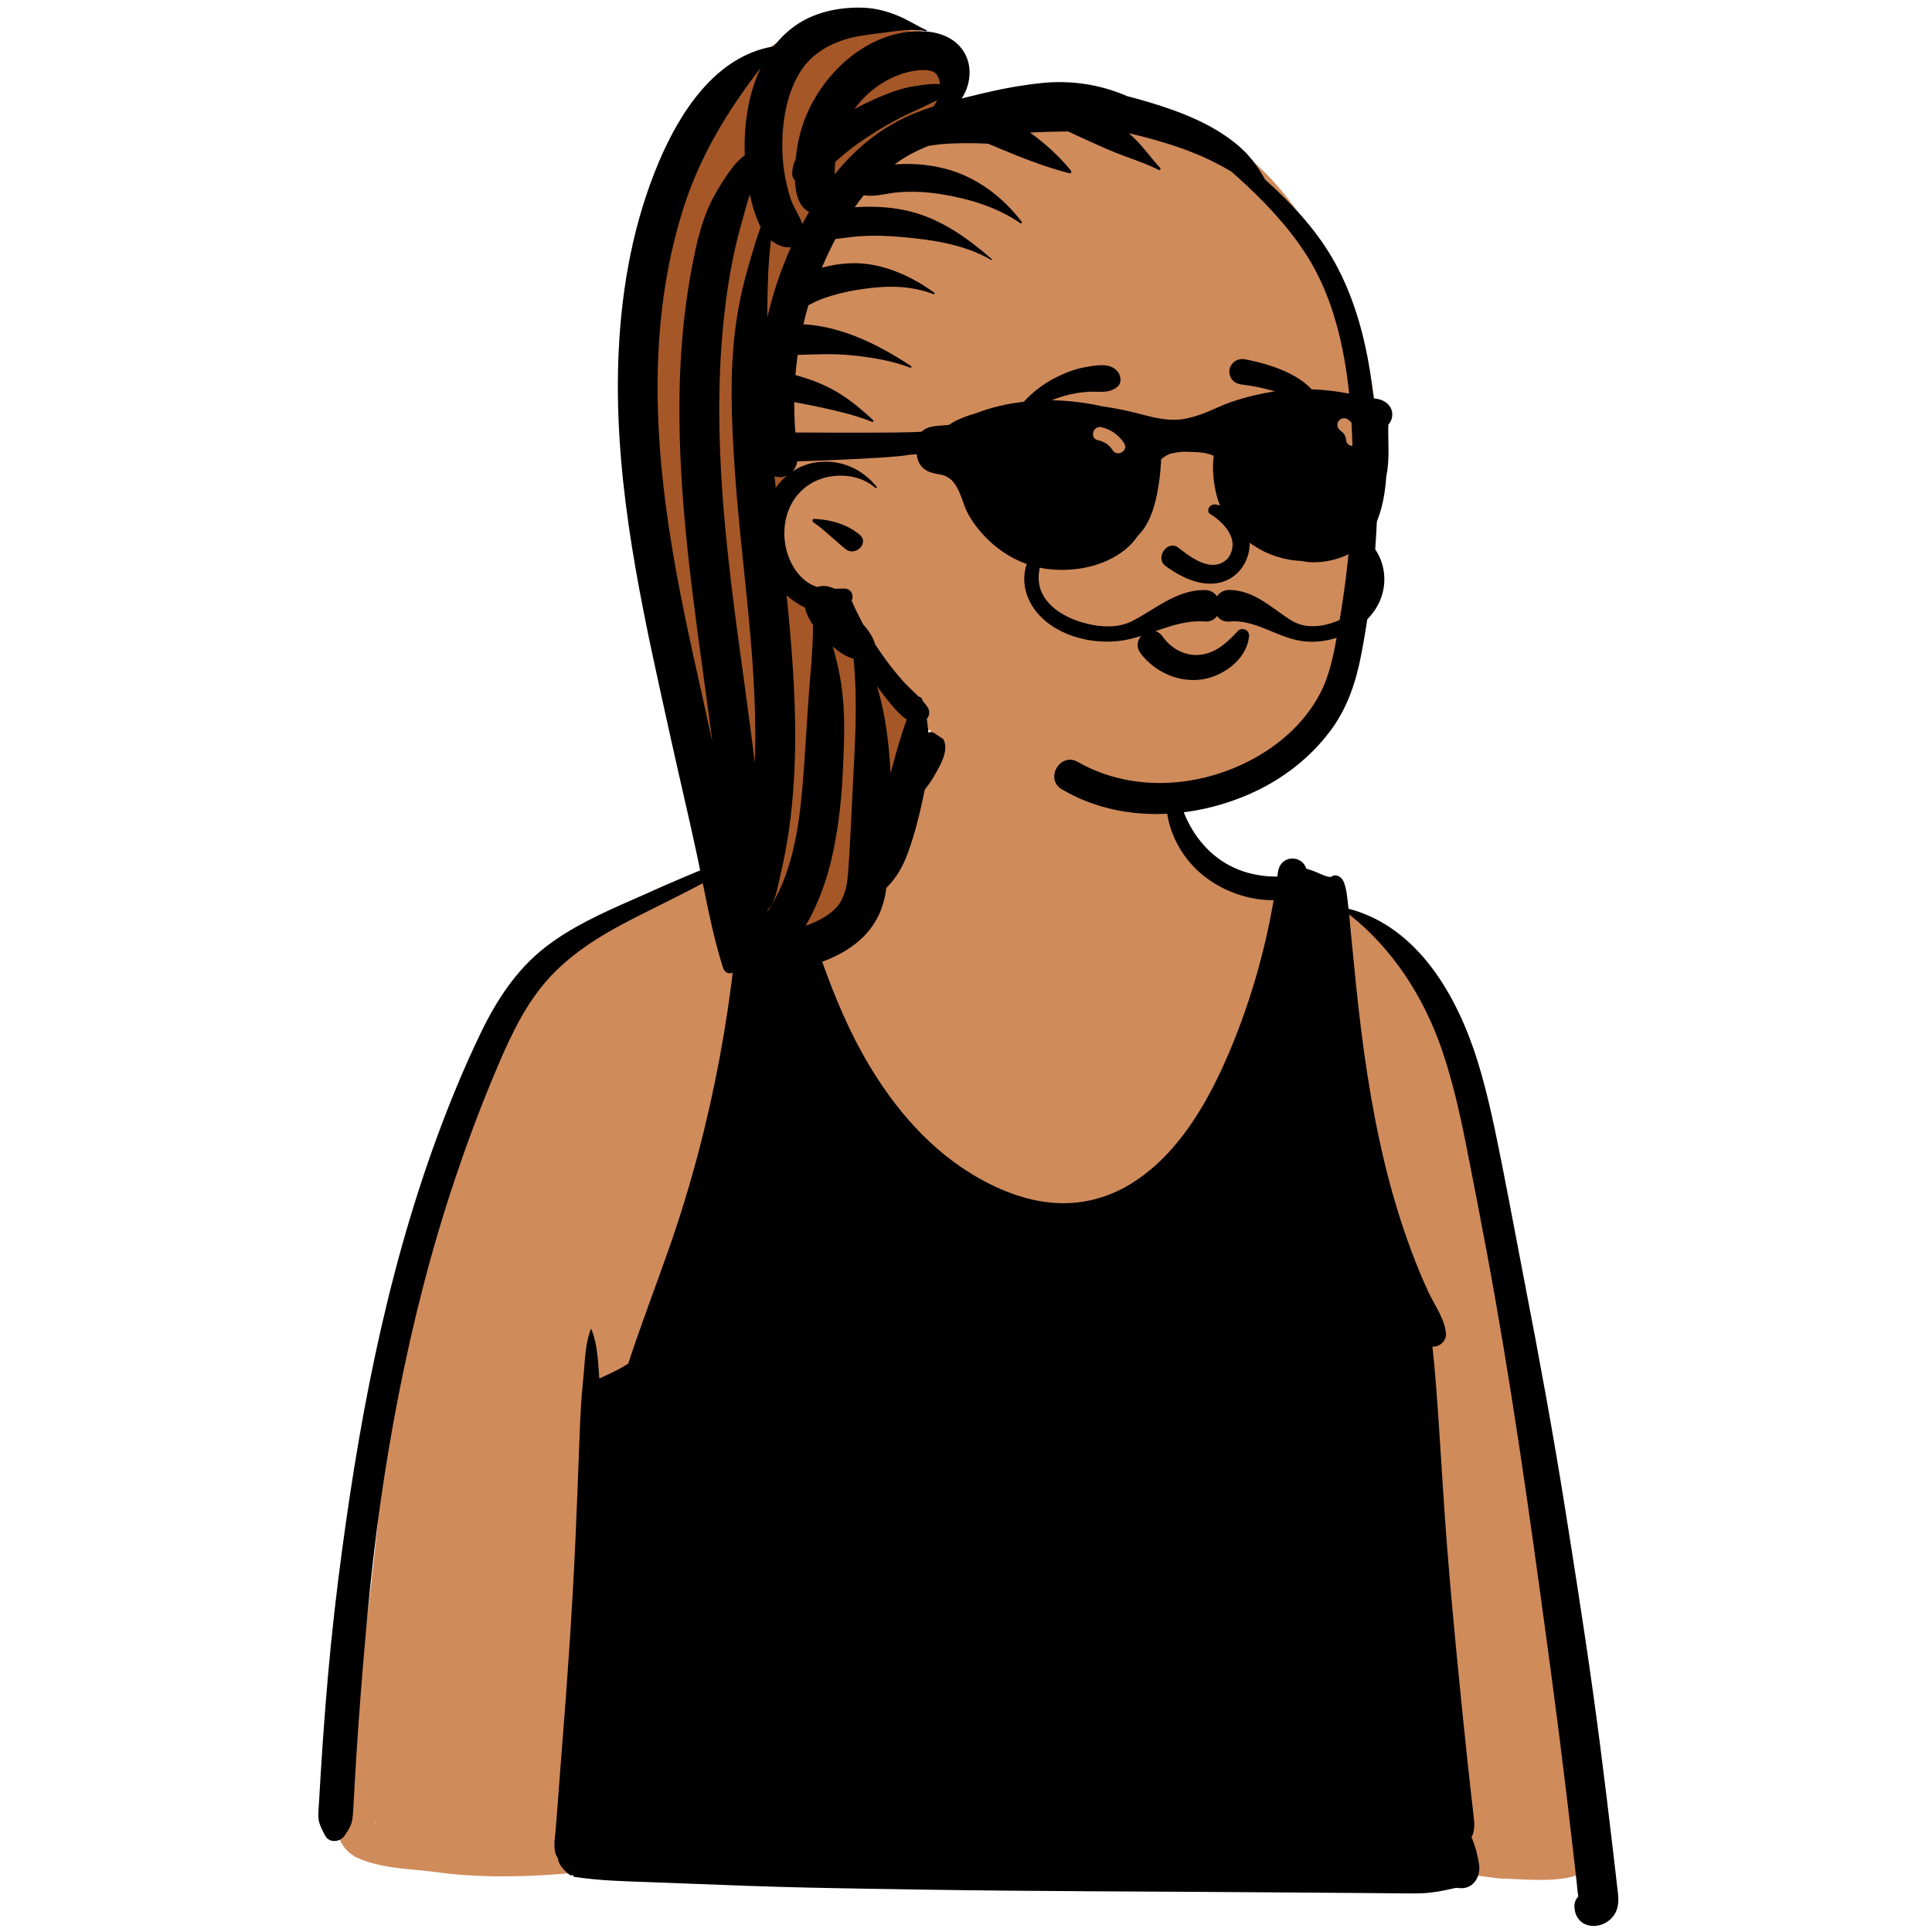 <svg xmlns="http://www.w3.org/2000/svg" viewBox="0 0 165 244" width="44" height="44">
  <title>peep-15</title>
  <desc>Created with Sketch.</desc>
  <g fill="none" fill-rule="evenodd" transform="translate(-35 -43)">
    <g transform="translate(31.056 135.053)">
      <path d="M11.952,138.193 C11.665,138.203 11.755,138.119 11.861,138.098 C11.891,138.13 11.922,138.162 11.952,138.193 Z M20.442,144.507 C28.476,145.46 36.52,144.588 44.514,143.714 C60.71,142.513 76.792,146.012 93.019,144.945 C113.299,144.09 133.634,142.485 153.847,145.19 C159.438,145.319 168.355,146.828 166.327,138.17 C163.664,115.911 160.103,93.764 156.289,71.676 C153.057,59.294 152.823,37.875 143.971,29.264 C142.677,28.082 138.035,24.258 136.808,23.745 C130.707,21.473 119.708,19.699 115.17,14.882 C111.494,8.661 113.204,0.17 107.489,-4.839 C102.48,-8.93 91.547,-8.065 86.191,-4.993 C81.966,-2.252 81.304,3.071 78.671,7.008 C78.022,7.951 76.479,10.225 75.608,10.959 C73.487,13.001 66.04,15.147 63.889,15.541 C51.753,18.029 45.701,19.566 36.155,27.634 C11.213,53.107 14.749,98.161 7.848,131.471 C7.565,135.133 5.34,140.102 9.31,142.46 C12.729,144.098 16.75,143.92 20.442,144.507 Z" fill="#D08B5B"/>
      <path d="M112.388,6.414 C112.417,6.327 112.557,6.313 112.578,6.414 C112.918,7.971 113.556,9.679 114.202,11.14 C114.859,12.619 115.757,13.978 116.892,15.132 C119.269,17.55 122.326,18.653 125.678,18.655 L125.759,18.658 C125.774,18.545 125.792,18.432 125.808,18.319 L125.831,18.15 C126.137,15.834 128.886,15.902 129.422,17.649 C129.695,17.736 129.967,17.823 130.238,17.914 L130.292,17.933 C130.747,18.106 132.289,18.875 132.572,18.67 C133.195,18.222 133.907,18.736 134.144,19.309 C134.531,20.246 134.595,21.405 134.721,22.423 L134.738,22.555 L134.757,22.713 C143.577,25.007 148.527,33.835 151.054,41.967 C152.423,46.376 153.319,50.924 154.219,55.447 C155.182,60.285 156.07,65.136 157.009,69.976 C158.862,79.514 160.616,89.073 162.139,98.668 L162.581,101.455 C163.976,110.278 165.335,119.096 166.478,127.959 C167.095,132.738 167.674,137.521 168.232,142.308 C168.332,143.162 168.431,144.016 168.529,144.87 L168.676,146.153 C168.807,147.302 169.028,148.439 168.46,149.515 C167.228,151.848 163.498,151.831 163.286,148.843 C163.244,148.249 163.445,147.795 163.776,147.478 L163.772,147.428 C163.769,147.398 163.765,147.376 163.764,147.366 C163.654,146.772 163.624,146.144 163.557,145.544 C163.409,144.263 163.265,142.982 163.119,141.699 C162.838,139.256 162.555,136.813 162.262,134.372 C161.668,129.42 161.04,124.474 160.375,119.533 L159.716,114.647 C157.51,98.361 155.211,82.079 152.186,65.922 C151.362,61.524 150.515,57.132 149.647,52.742 C148.823,48.585 147.898,44.447 146.516,40.433 C144.259,33.877 140.315,27.737 134.839,23.434 C134.924,24.256 134.985,25.083 135.063,25.905 C135.264,28.016 135.477,30.125 135.693,32.235 C136.476,39.877 137.539,47.507 139.352,54.98 C140.25,58.683 141.344,62.337 142.677,65.907 C143.334,67.665 144.05,69.401 144.836,71.104 C145.614,72.789 146.977,74.589 147.059,76.466 C147.097,77.335 146.188,78.106 145.348,78.013 C145.74,81.471 145.962,84.964 146.197,88.414 C146.539,93.41 146.812,98.415 147.211,103.407 C147.925,112.349 148.821,121.279 149.759,130.2 C149.945,131.968 150.147,133.736 150.347,135.503 L150.514,136.986 C150.627,137.948 150.797,139.101 150.287,139.954 C150.743,141.055 151.056,142.185 151.238,143.365 C151.468,144.832 150.629,146.476 148.918,146.412 C148.724,146.406 148.529,146.389 148.335,146.368 C146.748,146.736 145.166,147.059 143.518,147.07 C141.414,147.085 139.305,147.042 137.201,147.028 C133.13,147 129.059,146.973 124.988,146.939 C110.25,146.82 95.505,146.827 80.769,146.59 L74.873,146.496 C69.468,146.409 64.063,146.309 58.66,146.112 C54.94,145.977 51.22,145.84 47.501,145.69 L46.744,145.661 C43.463,145.541 40.178,145.48 36.933,144.977 C36.852,144.964 36.817,144.879 36.83,144.805 L36.834,144.785 L36.693,144.753 C36.61,145.108 34.899,143.616 34.912,142.625 C34.202,141.701 34.533,140.226 34.609,139.157 C34.683,138.115 34.776,137.071 34.859,136.029 C35.034,133.803 35.184,131.576 35.364,129.35 C36.088,120.376 36.714,111.379 37.119,102.386 C37.324,97.853 37.489,93.317 37.662,88.784 C37.74,86.72 37.849,84.654 38.051,82.599 L38.104,82.086 C38.326,80.002 38.305,77.762 39.071,75.798 C39.082,75.771 39.118,75.771 39.128,75.798 C39.904,77.709 39.978,79.93 40.134,82.027 C40.162,82.018 40.189,82.014 40.219,82.008 C41.29,81.498 42.371,81.04 43.386,80.41 C43.523,80.325 43.656,80.236 43.791,80.15 C45.386,75.268 47.235,70.466 48.936,65.615 C54.431,49.931 57.464,33.228 58.136,16.62 C53.945,19.323 49.38,21.426 44.942,23.685 L44.526,23.897 C40.155,26.133 35.97,28.671 32.858,32.55 C30.145,35.927 28.373,40.042 26.714,44.009 C24.933,48.272 23.328,52.611 21.859,56.99 C18.881,65.875 16.574,74.978 14.774,84.174 C12.997,93.249 11.727,102.392 10.878,111.599 C10.445,116.295 10.05,120.995 9.718,125.702 C9.549,128.084 9.399,130.468 9.259,132.854 C9.192,134.013 9.141,135.173 9.065,136.331 C9.019,136.999 9.01,137.688 8.79,138.322 C8.607,138.85 8.281,139.292 7.977,139.759 C7.421,140.611 6.019,140.765 5.497,139.759 L5.271,139.323 C4.972,138.743 4.699,138.159 4.658,137.489 C4.62,136.855 4.698,136.194 4.734,135.557 C4.804,134.27 4.884,132.981 4.964,131.694 C5.133,128.987 5.321,126.279 5.533,123.574 C5.953,118.155 6.494,112.751 7.174,107.357 C9.568,88.414 13.024,69.57 19.62,51.592 C21.251,47.148 23.07,42.739 25.124,38.472 C27.109,34.346 29.621,30.451 33.268,27.61 C36.625,24.995 40.526,23.245 44.403,21.545 L44.888,21.333 C49.233,19.433 53.571,17.387 58.109,15.976 C58.007,15.988 57.908,16.001 57.822,16.03 C57.722,16.062 57.663,15.933 57.724,15.864 C57.982,15.578 58.09,15.284 58.386,15.003 C58.59,14.809 58.803,14.625 59.021,14.448 L59.336,14.198 C59.912,13.74 60.517,13.273 61.242,13.114 C62.267,12.89 62.77,13.822 62.482,14.551 C62.63,14.359 63.027,14.416 63.131,14.68 C66.502,23.379 68.717,32.588 73.255,40.807 C76.605,46.879 81.101,52.486 87.067,56.153 C90.272,58.123 93.94,59.636 97.728,59.875 C101.129,60.089 104.402,59.224 107.294,57.438 C112.901,53.978 116.563,47.904 119.174,42.018 C122.045,35.538 124.094,28.633 125.298,21.633 C121.483,21.686 117.456,19.945 114.919,17.106 C113.583,15.612 112.588,13.792 112.083,11.852 C111.574,9.895 111.737,8.287 112.388,6.414 Z M80.378,1.331 C80.843,0.5 81.874,0.226 82.717,0.564 C83.653,0.94 83.934,1.849 83.801,2.772 C83.647,3.855 82.952,5.024 82.411,5.968 C81.845,6.957 81.116,7.868 80.362,8.72 C78.942,10.326 77.423,11.774 75.621,12.958 C73.827,14.135 71.799,15.016 69.714,15.508 L69.218,15.624 C67.596,15.995 65.289,16.42 63.938,15.538 C63.872,15.496 63.874,15.409 63.938,15.367 C64.669,14.857 65.647,14.767 66.488,14.526 C67.404,14.262 68.324,13.962 69.2,13.585 C70.931,12.841 72.587,11.86 74.062,10.69 C75.543,9.515 76.975,8.113 77.966,6.496 C78.465,5.685 78.889,4.833 79.297,3.975 C79.709,3.115 79.916,2.159 80.378,1.331 Z" fill="#000"/>
    </g>
    <g transform="translate(78.592 38.043)">
      <path d="M90.769,66.969 C92.075,57.521 89.286,48.403 85.673,39.768 C85.475,39.242 85.16,38.786 84.755,38.463 C74.559,17.861 59.578,15.995 38.677,17.414 C38.06,17.4 38.023,17.411 37.554,17.201 C37.476,8.832 27.942,4.399 20.687,7.16 C-11.492,22.151 -1.373,64.355 5.03,91.907 C7.314,102.573 9.6,113.238 11.884,123.904 C11.961,124.26 12.123,124.569 12.338,124.829 C12.006,124.955 11.674,125.073 11.348,125.184 C10.605,125.438 10.9,126.549 11.674,126.369 C12.432,126.192 13.163,125.956 13.886,125.698 C15.013,125.943 15.958,125.205 16.843,124.616 C27.204,120.509 31.553,107.01 34.211,97.065 C45.016,104.708 62.281,110.431 74.635,103.559 C86.21,96.571 90.379,81.993 89.557,69.126 C90.402,68.736 90.743,67.887 90.765,67.001 L90.77,67.001 C90.77,66.99 90.769,66.979 90.769,66.969 L90.769,66.969 Z" fill="#D08B5B"/>
      <path d="M20.687,7.16 C22.685,6.4 24.856,6.185 26.954,6.448 C30.8,8.425 33.419,9.716 34.81,10.32 C35.335,10.884 35.8,11.503 36.191,12.173 C36.445,13.722 36.257,16.313 35.627,19.946 C29.147,24.635 24.842,28.018 22.713,30.096 C20.584,32.173 18.117,39.13 15.31,50.965 L15.31,50.965 L16.713,65.383 C15.392,65.122 14.732,67.508 14.732,72.542 C14.732,77.576 17.261,80.482 22.32,81.26 L22.32,81.26 L31.416,94.064 L33.411,98.674 C29.937,106.435 27.669,112.243 26.607,116.098 C24.12,119.877 20.955,122.986 16.843,124.616 C15.958,125.205 15.013,125.943 13.886,125.698 C13.163,125.956 12.432,126.192 11.674,126.369 C10.9,126.549 10.605,125.438 11.348,125.184 C11.674,125.073 12.006,124.955 12.338,124.829 C12.123,124.569 11.961,124.26 11.884,123.904 L11.884,123.904 L5.03,91.907 C-1.373,64.355 -11.492,22.151 20.687,7.16 Z" fill="#A55728"/>
      <path d="M17.718,7.947 C20.106,6.396 23.172,5.818 25.987,5.932 C27.488,5.992 28.889,6.367 30.273,6.93 C31.556,7.453 32.687,8.203 33.936,8.775 C34.011,8.81 33.954,8.917 33.882,8.902 C32.403,8.603 30.667,8.784 29.167,8.998 L29.018,9.019 C27.544,9.234 26.045,9.345 24.592,9.685 C21.916,10.312 19.427,11.679 17.958,14.055 C16.04,17.159 15.548,21.177 15.753,24.758 C15.857,26.57 16.213,28.353 16.768,30.08 C17.101,31.117 17.875,32.16 18.237,33.247 C18.512,32.733 18.796,32.223 19.09,31.719 C17.75,31.086 17.375,29.327 17.305,27.739 C17.099,27.539 16.966,27.25 16.962,26.984 C16.95,26.27 17.117,25.624 17.402,25.032 C17.565,23.356 17.91,21.686 18.504,20.116 C20.834,13.951 26.981,8.395 33.953,8.944 C35.869,9.095 37.733,9.911 38.724,11.645 C39.519,13.037 39.525,14.717 38.976,16.198 C38.813,16.637 38.601,17.034 38.352,17.396 C39.106,17.205 39.86,17.021 40.614,16.839 C43.227,16.208 45.854,15.713 48.529,15.438 C52.173,15.063 55.892,15.63 59.232,17.088 C60.147,17.324 61.059,17.578 61.965,17.848 C65.951,19.04 70.041,20.596 73.261,23.316 C74.742,24.568 75.803,26.024 76.663,27.622 C79.887,30.503 82.969,33.769 85.144,37.505 C89.627,45.202 90.698,54.723 90.882,63.474 C91.051,71.512 90.347,79.633 88.844,87.531 C88.162,91.116 87.059,94.447 84.828,97.387 C82.344,100.66 79.03,103.24 75.312,104.97 C67.743,108.493 58.374,109.006 51.016,104.641 C48.803,103.328 50.796,99.906 53.031,101.185 C60.295,105.34 69.566,104.391 76.555,99.986 C79.507,98.125 82.052,95.58 83.668,92.464 C84.848,90.187 85.355,87.577 85.794,85.036 L86.027,83.676 C87.381,75.861 87.993,67.845 87.667,59.916 C87.342,52.008 86.091,43.442 81.622,36.718 C79.265,33.171 76.26,30.065 73.103,27.232 C72.881,27.033 72.659,26.834 72.436,26.637 C71.202,25.893 69.923,25.244 68.665,24.69 L68.397,24.574 C67.673,24.265 66.661,23.865 65.722,23.546 C64.38,23.089 63.015,22.683 61.645,22.318 C60.927,22.126 60.206,21.95 59.483,21.782 C59.735,22.014 59.985,22.248 60.232,22.488 C61.398,23.624 62.324,24.975 63.43,26.166 C63.555,26.301 63.397,26.497 63.238,26.415 C61.556,25.55 59.691,24.99 57.934,24.289 C56.274,23.626 54.66,22.863 53.029,22.132 C52.62,21.948 52.213,21.752 51.807,21.559 C50.203,21.575 48.598,21.613 46.998,21.704 C48.933,23.085 50.7,24.717 52.164,26.506 C52.284,26.654 52.175,26.89 51.971,26.838 C48.907,26.051 45.993,24.895 43.081,23.684 L41.687,23.102 L41.687,23.102 C40.663,23.05 39.638,23.026 38.612,23.041 L38.115,23.049 C37.038,23.07 35.963,23.113 34.895,23.276 C34.642,23.315 34.393,23.352 34.146,23.386 C32.644,24 31.198,24.741 29.898,25.718 L30.236,25.698 L30.236,25.698 C32.293,25.581 34.389,25.758 36.381,26.29 C40.25,27.325 43.552,29.816 45.955,32.992 C46.026,33.087 45.887,33.22 45.792,33.155 C42.77,31.081 39.264,30.036 35.672,29.468 C33.936,29.194 32.148,29.099 30.395,29.236 C28.944,29.349 27.443,29.862 25.999,29.613 C25.605,30.104 25.227,30.61 24.863,31.128 C25.055,31.116 25.247,31.104 25.44,31.095 C27.514,30.998 29.626,31.131 31.65,31.61 C35.694,32.566 39.074,35 42.165,37.672 C42.227,37.725 42.148,37.819 42.082,37.781 C38.729,35.841 34.832,35.261 31.034,34.911 C29.121,34.735 27.187,34.655 25.271,34.808 C24.392,34.878 23.524,35.023 22.649,35.114 C22.578,35.121 22.504,35.123 22.431,35.126 C21.797,36.326 21.221,37.547 20.702,38.765 C22.286,38.339 23.996,38.115 25.631,38.225 C28.953,38.45 32.248,39.977 34.9,41.93 C34.983,41.991 34.937,42.154 34.824,42.111 C31.938,41.018 29.076,41.009 26.064,41.431 C24.651,41.628 23.253,41.897 21.889,42.318 C21.203,42.53 20.525,42.761 19.874,43.065 C19.578,43.202 19.29,43.363 18.999,43.515 C18.767,44.307 18.559,45.106 18.371,45.911 C23.295,46.189 27.934,48.519 31.971,51.193 C32.068,51.258 32.007,51.438 31.887,51.392 C29.477,50.481 26.855,50.059 24.299,49.814 C22.064,49.599 19.871,49.716 17.648,49.778 C17.529,50.625 17.433,51.474 17.363,52.325 C17.72,52.425 18.071,52.533 18.408,52.635 C19.517,52.969 20.623,53.418 21.658,53.94 C23.759,54.998 25.462,56.429 27.176,58.02 C27.265,58.103 27.172,58.284 27.051,58.235 C25.062,57.429 22.889,56.913 20.795,56.456 C19.712,56.22 18.628,56.002 17.537,55.802 C17.432,55.782 17.324,55.766 17.217,55.75 C17.207,57.69 17.316,59.63 17.557,61.554 L17.604,61.914 C17.735,62.888 17.628,63.83 16.985,64.503 C17.875,63.91 18.892,63.5 20.02,63.342 C22.991,62.928 25.742,64.118 27.611,66.419 C27.699,66.527 27.564,66.668 27.458,66.573 C25.644,64.955 22.848,64.668 20.595,65.43 C18.509,66.136 16.941,67.82 16.312,69.926 C15.644,72.166 15.95,74.637 17.168,76.633 C17.775,77.628 18.651,78.517 19.748,78.954 C19.883,79.008 20.021,79.053 20.161,79.092 C20.823,78.85 21.535,78.96 22.216,79.267 L22.304,79.309 L22.304,79.309 C22.738,79.306 23.171,79.293 23.591,79.297 C24.409,79.305 24.802,80.175 24.459,80.823 C24.653,81.18 24.796,81.582 24.967,81.932 C25.276,82.564 25.599,83.192 25.924,83.816 C26.384,84.344 26.823,84.892 27.121,85.53 C27.243,85.792 27.359,86.076 27.448,86.36 C27.703,86.745 27.963,87.128 28.229,87.51 C29.089,88.742 29.995,89.908 30.999,91.027 C31.603,91.699 32.298,92.299 32.937,92.943 C33.131,92.969 33.321,93.101 33.381,93.291 L33.433,93.473 L33.433,93.473 C33.639,93.706 33.836,93.946 34.014,94.201 C34.407,94.767 34.299,95.342 33.953,95.756 C34.501,99.183 34.128,102.829 33.395,106.152 C32.921,108.3 32.368,110.445 31.625,112.517 C31.248,113.569 30.79,114.581 30.158,115.506 C29.812,116.013 29.361,116.603 28.855,117.085 C28.778,117.647 28.678,118.203 28.535,118.749 C26.838,125.216 19.89,127.184 14.072,128.01 C12.95,128.17 11.838,127.898 11.227,126.849 C11.085,126.607 10.991,126.346 10.94,126.078 C10.686,126.01 10.442,125.891 10.224,125.72 C10.187,126.126 10.145,126.532 10.092,126.943 C9.959,127.971 8.575,128.28 8.228,127.196 C6.765,122.622 5.97,117.799 4.967,113.099 C3.966,108.409 2.849,103.743 1.815,99.06 L0.505,93.15 C-2.69,78.677 -5.682,64.02 -4.948,49.135 C-4.547,41.01 -3.059,32.906 0.124,25.397 C2.775,19.143 7.25,12.115 14.479,10.837 C14.529,10.828 14.573,10.833 14.614,10.843 C15.473,9.724 16.498,8.739 17.718,7.947 Z M22.08,86.617 C22.662,88.556 23.079,90.543 23.305,92.572 C23.682,95.952 23.495,99.415 23.331,102.805 C23.181,105.919 22.823,109.06 22.214,112.118 C21.629,115.054 20.713,117.932 19.351,120.603 C19.131,121.035 18.894,121.456 18.645,121.868 C19.398,121.617 20.078,121.324 20.787,120.917 C21.678,120.406 22.494,119.747 22.941,119.051 C23.657,117.935 23.897,116.696 24.002,115.366 C24.271,111.946 24.396,108.516 24.568,105.09 L24.606,104.344 C24.884,98.991 25.248,93.502 24.704,88.144 C23.939,87.942 23.248,87.546 22.611,87.049 C22.435,86.912 22.257,86.767 22.08,86.617 Z M16.258,80.135 C16.419,81.764 16.572,83.392 16.712,85.022 C17.206,90.807 17.512,96.624 17.231,102.429 C17.084,105.451 16.79,108.483 16.282,111.467 C16.053,112.813 15.777,114.157 15.467,115.488 L15.363,115.931 C15.049,117.249 14.849,118.896 13.844,119.855 L13.851,120.054 L13.851,120.054 C14.557,118.98 15.21,117.773 15.677,116.649 C17.76,111.643 18.14,106.192 18.517,100.854 C18.749,97.564 18.92,94.269 19.189,90.982 L19.319,89.4 C19.469,87.559 19.597,85.732 19.58,83.892 C19.179,83.292 18.853,82.662 18.65,82.015 C18.618,81.911 18.596,81.805 18.58,81.7 C17.732,81.297 16.933,80.747 16.258,80.135 Z M27.658,91.591 C28.076,92.987 28.418,94.401 28.661,95.82 C29.049,98.08 29.281,100.354 29.383,102.636 L29.597,101.83 C30.135,99.814 30.708,97.795 31.416,95.838 C30.295,95.051 29.358,93.815 28.543,92.782 C28.239,92.396 27.943,91.998 27.658,91.591 Z M11.6,29.509 C11.169,30.904 10.792,32.314 10.403,33.72 C9.488,37.023 8.895,40.416 8.483,43.815 C6.839,57.387 8.208,71.015 9.998,84.499 C10.74,90.085 11.547,95.664 12.239,101.257 C12.258,100.709 12.273,100.16 12.283,99.611 C12.493,87.739 10.5,76.033 9.702,64.222 L9.654,63.502 C9.292,57.98 9.071,52.354 9.726,46.852 C10.063,44.02 10.656,41.248 11.446,38.511 L11.916,36.904 C12.234,35.823 12.572,34.713 12.973,33.637 C12.919,33.534 12.868,33.43 12.821,33.326 C12.266,32.104 11.88,30.819 11.6,29.509 Z M12.988,13.51 C8.851,18.858 5.379,24.539 3.278,31.073 C-1.53,46.027 -0.456,62.018 2.33,77.261 C3.643,84.443 5.335,91.542 6.88,98.674 C5.227,85.867 3.094,73.087 2.755,60.156 C2.57,53.099 2.934,46.008 4.231,39.06 L4.307,38.651 C4.863,35.715 5.552,32.604 6.961,29.965 C7.726,28.532 8.571,27.195 9.573,25.915 C9.995,25.375 10.47,24.942 10.973,24.546 C10.825,20.86 11.381,16.862 12.988,13.51 Z M19.739,70.49 C21.797,70.571 23.854,71.146 25.475,72.487 C26.743,73.536 24.935,75.309 23.677,74.29 C22.309,73.182 21.082,71.923 19.624,70.914 C19.45,70.794 19.498,70.48 19.739,70.49 Z M16.324,64.991 C15.866,65.228 15.411,65.276 14.893,65.148 C14.874,65.143 14.856,65.138 14.838,65.133 L14.732,65.098 C14.777,65.59 14.825,66.082 14.872,66.574 C15.29,65.984 15.776,65.449 16.324,64.991 Z M14.275,35.299 C14.093,36.825 13.974,38.358 13.911,39.894 C13.849,41.39 13.824,42.89 13.817,44.392 L13.815,45.035 L13.818,45.023 C14.525,41.996 15.526,39.017 16.805,36.166 C16.585,36.203 16.361,36.197 16.141,36.17 C15.638,36.109 15.155,35.885 14.723,35.623 C14.565,35.528 14.418,35.417 14.275,35.299 Z M35.272,17.612 C34.392,18.01 33.542,18.469 32.659,18.858 C30.909,19.631 29.195,20.529 27.575,21.549 C25.935,22.581 24.356,23.667 22.903,24.955 C22.733,25.105 22.564,25.258 22.396,25.41 C22.362,25.743 22.337,26.077 22.326,26.414 C22.32,26.595 22.319,26.785 22.322,26.979 C25.063,23.575 28.377,20.889 32.582,19.2 C33.311,18.907 34.052,18.646 34.799,18.405 C34.977,18.157 35.137,17.894 35.272,17.612 Z M35.194,14.346 C34.705,13.696 33.299,13.749 32.413,13.894 C30.98,14.128 29.718,14.63 28.49,15.358 C27.039,16.216 25.787,17.38 24.807,18.749 C25.289,18.476 25.781,18.219 26.282,17.98 L26.626,17.817 C28.525,16.925 30.583,16.076 32.661,15.799 C33.622,15.671 34.656,15.486 35.627,15.59 C35.58,15.117 35.439,14.673 35.194,14.346 Z" fill="#000"/>
    </g>
    <path d="M30.969,50.92 C29.549,50.34 28.282,49.373 27.355,48.138 C27.033,47.709 26.95,47.256 27.017,46.841 C27.093,46.375 27.369,45.952 27.745,45.669 C28.122,45.384 28.594,45.244 29.05,45.316 C29.447,45.378 29.841,45.595 30.154,46.045 L30.219,46.135 C30.77,46.881 31.487,47.492 32.305,47.886 C33.093,48.266 33.975,48.444 34.887,48.341 C36.624,48.144 37.822,47.204 39.095,45.928 C39.253,45.767 39.41,45.6 39.569,45.432 C39.669,45.278 39.808,45.18 39.963,45.128 C40.134,45.071 40.328,45.074 40.506,45.136 C40.677,45.196 40.83,45.309 40.933,45.46 C41.03,45.604 41.085,45.781 41.068,45.984 C40.951,47.307 40.26,48.488 39.278,49.415 C38.187,50.444 36.741,51.157 35.38,51.407 C33.881,51.682 32.353,51.485 30.969,50.92 L30.969,50.92 Z M36.088,30.512 C37.683,31.482 40.114,33.744 38.397,36.149 C36.377,38.27 33.469,35.838 32.035,34.739 C30.706,33.887 29.213,36.078 30.446,37.074 C40.803,44.745 45.006,30.766 36.894,29.371 C36.001,29.218 35.67,30.212 36.088,30.512 Z M17.527,21.589 C17.704,19.4 21.036,18.903 21.367,21.069 C21.664,23.009 21.315,24.791 20.441,26.538 C19.607,28.207 17.509,27.428 17.35,25.909 C17.137,23.872 17.418,22.95 17.527,21.589 Z M42.893,20.62 C43.358,20.011 44.028,19.595 44.832,19.83 C47.343,20.564 46.603,24.13 45.721,25.866 C45.242,26.809 43.693,27.048 42.993,26.218 C41.852,24.864 41.306,22.161 42.756,20.828 C42.796,20.759 42.839,20.69 42.893,20.62 Z M20.406,12.011 L20.803,11.942 C22.03,11.729 23.555,11.525 24.423,12.512 C24.884,13.036 25.042,14.008 24.423,14.509 C23.335,15.39 22.131,15.049 20.827,15.123 C19.752,15.185 18.719,15.363 17.683,15.659 C15.412,16.309 13.561,17.494 11.621,18.796 C11.366,18.967 11.107,18.641 11.228,18.403 C12.348,16.209 14.518,14.406 16.692,13.307 C17.853,12.721 19.122,12.234 20.406,12.011 Z M40.604,11.028 L40.908,11.09 C44.211,11.781 48.504,13.161 50.068,16.407 C50.128,16.866 50.065,16.965 50.013,17.029 L49.996,17.05 C49.954,17.105 49.92,17.181 49.722,17.243 C49.666,17.23 49.611,17.216 49.554,17.202 C48.837,17.014 48.27,16.755 47.721,16.486 L47.125,16.192 C46.434,15.853 45.737,15.527 44.998,15.286 C43.422,14.771 41.8,14.409 40.153,14.215 C39.797,14.173 39.453,14.053 39.182,13.846 C38.924,13.65 38.728,13.379 38.638,13.018 C38.522,12.551 38.555,12.198 38.806,11.777 C38.994,11.46 39.263,11.241 39.573,11.115 C39.888,10.987 40.247,10.957 40.604,11.028 Z" transform="translate(112.183 77.354)" fill="#000"/>
    <path d="M64.493,2.749 C63.793,1.808 62.535,0.574 61.262,0.641 C61.099,0.649 61.038,0.825 61.135,0.945 C61.552,1.454 62.121,1.815 62.538,2.335 C63.032,2.949 63.388,3.691 63.62,4.44 C63.957,5.529 64.05,6.762 63.749,7.869 C63.22,9.821 61.548,11.252 59.723,11.983 C57.917,12.706 55.743,12.953 54.035,11.893 C51.513,10.329 49.375,8.074 46.205,8.029 C45.464,8.019 44.942,8.359 44.63,8.843 C44.318,8.376 43.802,8.045 43.079,8.037 C39.526,7.997 36.874,10.444 33.892,11.969 C31.877,13 29.269,12.68 27.19,11.999 C25.229,11.357 23.1,10.067 22.36,8.03 C21.952,6.905 22.043,5.592 22.463,4.483 C22.738,3.754 23.164,3.05 23.691,2.477 C24.237,1.882 24.955,1.509 25.514,0.945 C25.629,0.83 25.538,0.651 25.388,0.641 C23.012,0.479 20.867,3.317 20.418,5.376 C19.977,7.404 20.635,9.426 21.969,10.974 C24.68,14.119 29.7,15.157 33.607,14.232 C36.77,13.485 39.773,11.762 43.079,12.009 C43.804,12.063 44.324,11.761 44.638,11.303 C44.952,11.774 45.476,12.083 46.205,12.012 C49.287,11.713 52.037,13.896 55.027,14.429 C57.409,14.853 59.981,14.281 62.021,12.998 C64.154,11.657 65.655,9.505 65.754,6.939 C65.811,5.464 65.378,3.937 64.493,2.749" transform="translate(104.577 109.48)" fill="#000"/>
    <path d="M71.368,3.17 C76.327,3.17 79.157,4.237 80.194,4.32 L80.225,4.322 C80.656,4.35 81.043,4.386 81.449,4.543 C82.942,5.118 83.185,6.684 82.314,7.671 C82.253,9.714 82.521,12.1 82.061,14.149 C81.492,22.787 77.432,24.245 75.123,24.777 C73.964,25.044 72.591,25.151 71.36,24.869 C69.26,24.79 67.184,24.133 65.408,22.988 C62.934,21.391 61.097,18.938 60.5,16.027 C60.218,14.639 60.086,13.194 60.24,11.784 L60.262,11.589 C59.458,11.205 58.526,11.132 57.566,11.098 C57.107,11.081 56.655,11.067 56.215,11.086 C55.786,11.134 55.362,11.198 54.936,11.285 C54.471,11.425 54.032,11.657 53.627,12.024 L53.599,12.559 C53.523,13.896 53.348,15.237 53.077,16.549 C52.677,18.484 52.035,20.333 50.667,21.706 C50.204,22.397 49.631,23.015 48.935,23.55 C46.408,25.496 42.975,26.211 39.824,25.941 C33.428,25.395 29.731,20.316 28.878,18.144 L28.828,18.013 C28.212,16.399 27.721,14.304 25.776,13.958 L25.363,13.883 C24.475,13.716 23.656,13.484 23.136,12.618 C22.908,12.24 22.79,11.817 22.762,11.386 C22.458,11.409 22.155,11.431 21.853,11.453 C19.442,11.963 4.986,12.395 3.832,12.395 C3.832,12.395 1.614,13.329 0.677,12.606 C0.028,12.102 -0.185,11.432 0.172,10.672 C0.711,9.529 3.199,8.841 4.303,8.624 C4.303,8.624 22.127,8.772 23.409,8.528 C24.203,7.71 25.623,7.822 26.809,7.692 C27.791,6.992 29.165,6.523 30.251,6.208 C30.472,6.125 30.691,6.044 30.904,5.967 C32.893,5.258 34.961,4.883 37.061,4.681 C39.226,4.475 41.397,4.569 43.55,4.864 C44.457,4.987 45.355,5.146 46.248,5.354 C47.845,5.565 49.434,5.912 51.032,6.323 L51.352,6.407 C53.035,6.848 54.764,7.23 56.506,6.931 C57.925,6.689 59.289,6.143 60.597,5.552 L60.767,5.475 C63.642,4.161 68.133,3.17 71.368,3.17 Z M46.075,7.973 C45.014,7.739 44.561,9.376 45.625,9.61 C46.379,9.775 47.017,10.156 47.449,10.8 L47.494,10.87 C48.074,11.792 49.538,10.941 48.955,10.013 C48.299,8.969 47.279,8.237 46.075,7.973 Z M77.149,6.958 C76.775,6.694 76.209,6.89 75.992,7.263 C75.753,7.673 75.91,8.129 76.26,8.398 L76.296,8.424 C76.617,8.65 76.93,9.056 76.969,9.473 L76.973,9.525 C77.015,10.614 78.706,10.619 78.664,9.525 C78.623,8.454 78.003,7.559 77.149,6.958 Z" transform="translate(88.521 88.978)" fill="#000"/>
  </g>
</svg>